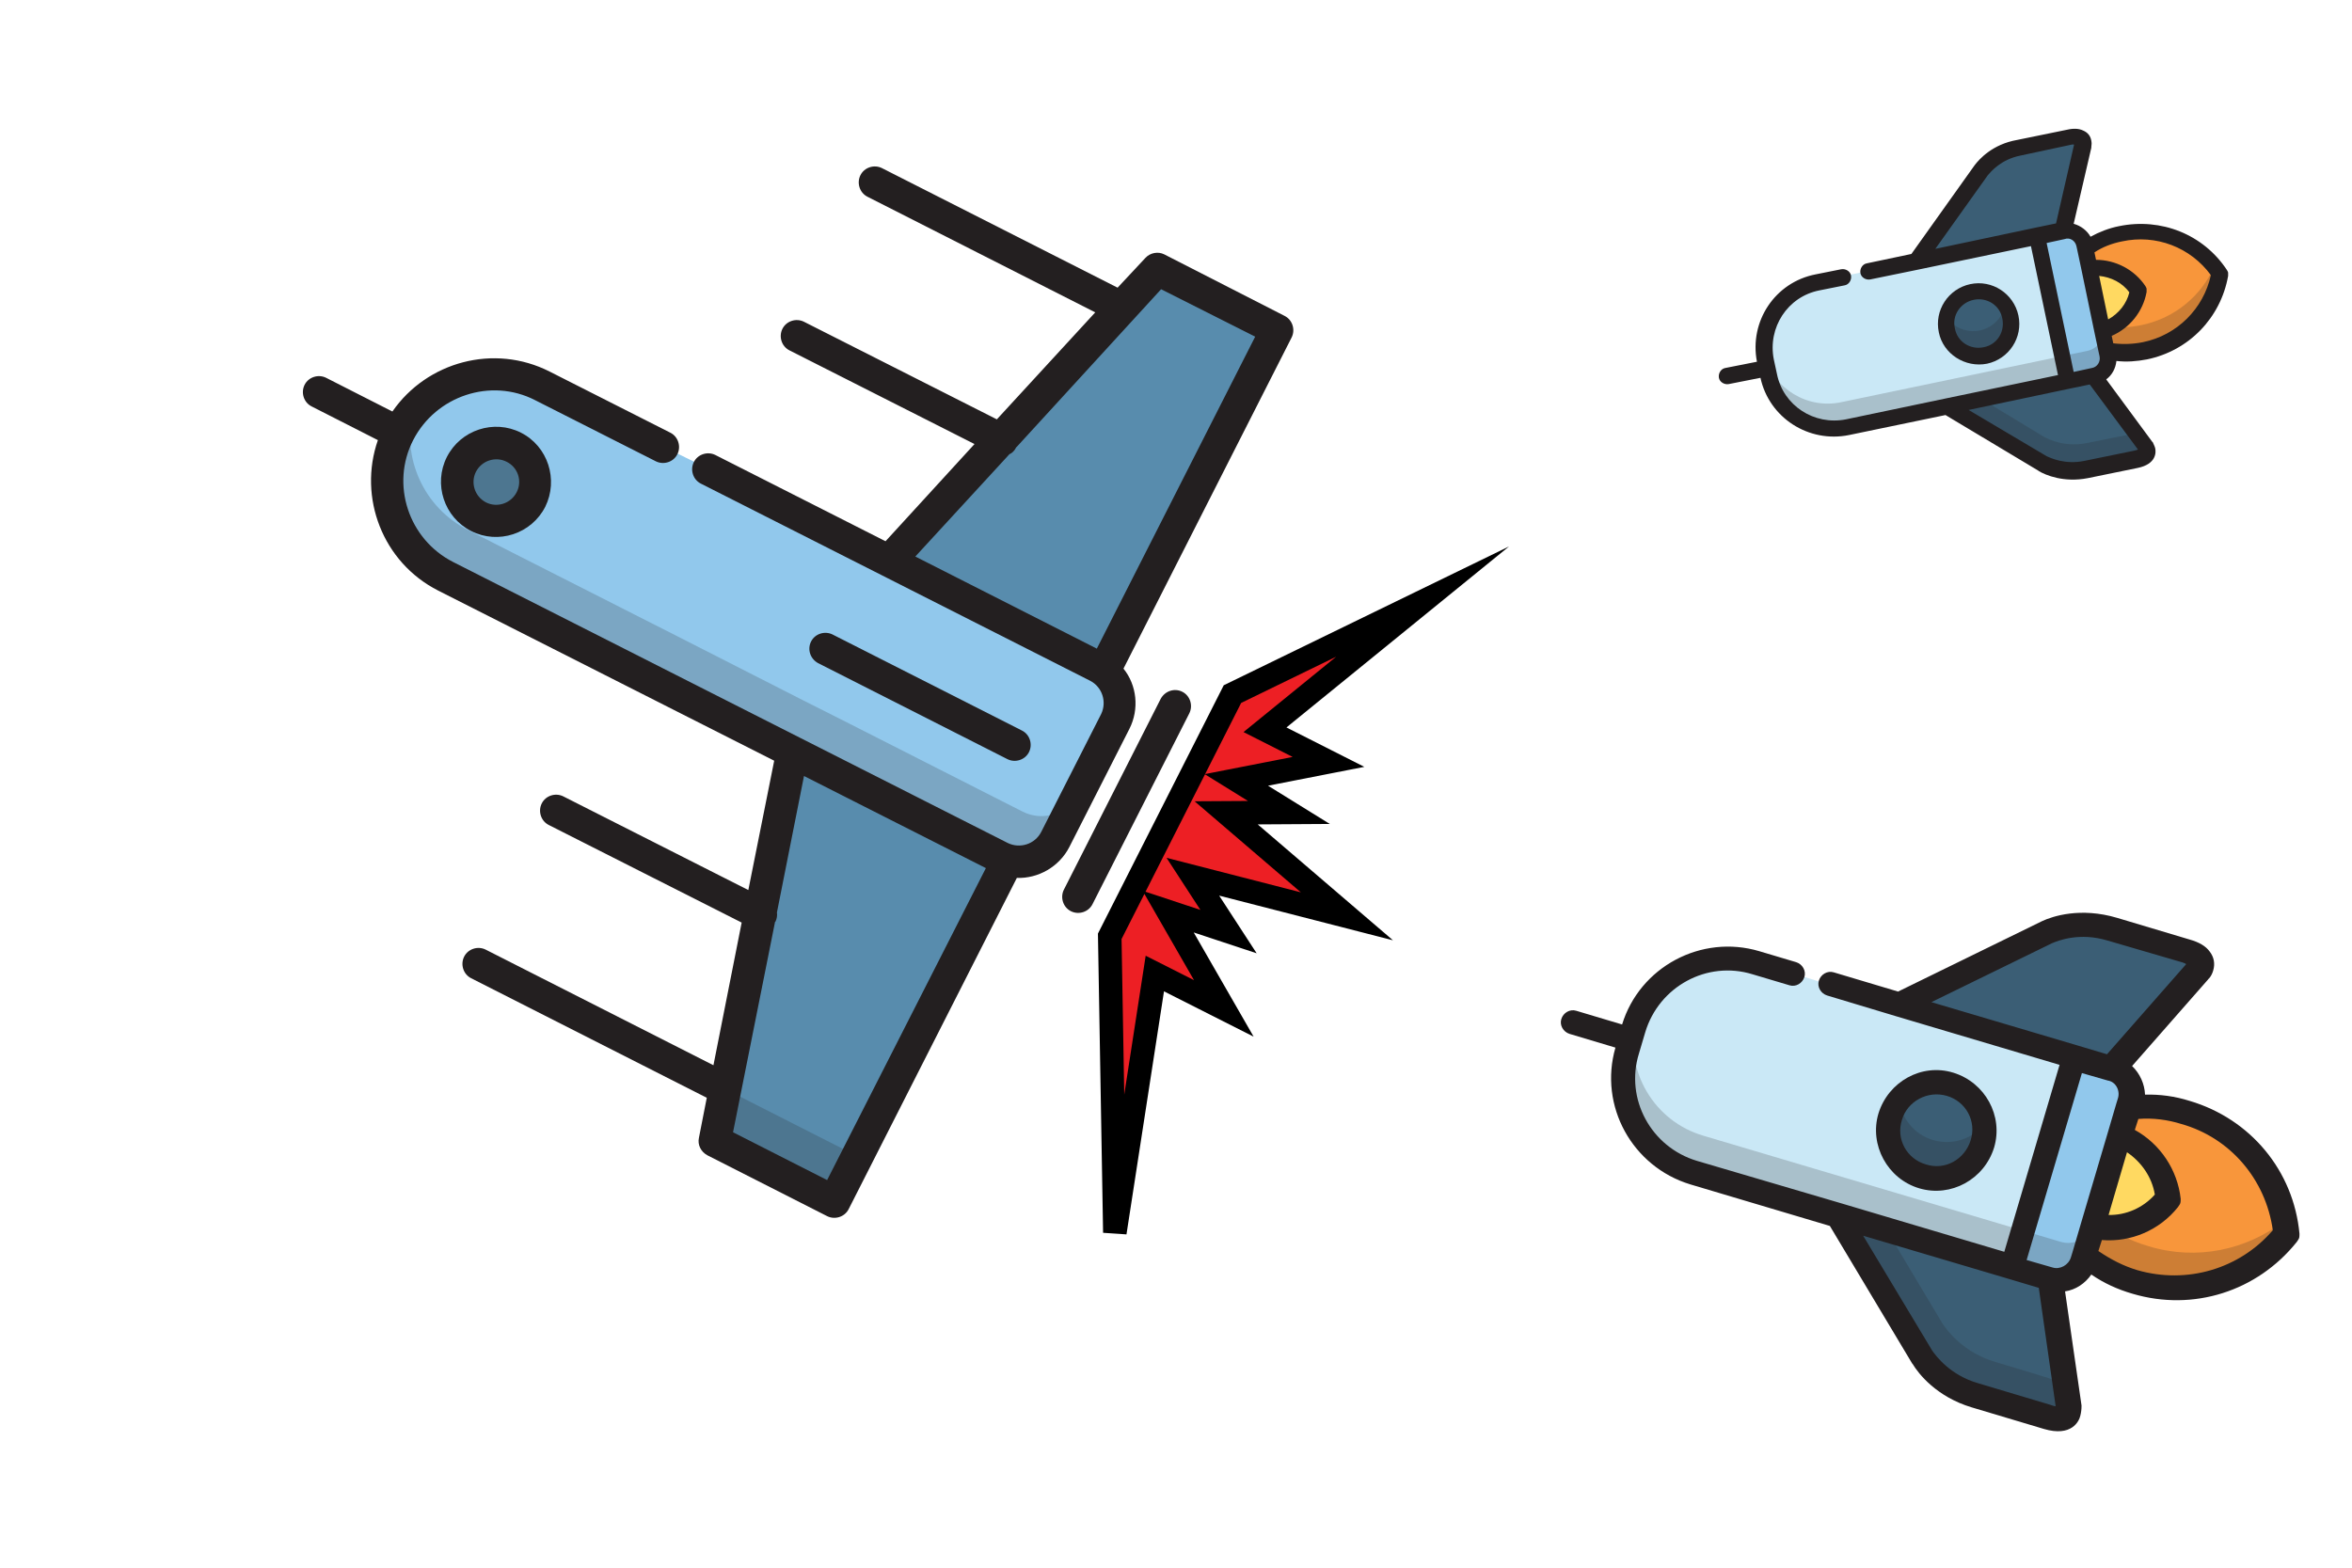<?xml version="1.0" encoding="utf-8"?>
<!-- Generator: Adobe Illustrator 19.2.1, SVG Export Plug-In . SVG Version: 6.00 Build 0)  -->
<svg version="1.1" id="Livello_1" xmlns="http://www.w3.org/2000/svg" xmlns:xlink="http://www.w3.org/1999/xlink" x="0px" y="0px"
	 width="600px" height="400px" viewBox="0 0 600 400" style="enable-background:new 0 0 600 400;" xml:space="preserve">
<style type="text/css">
	.st0{fill:#91C8EC;}
	.st1{fill:#588CAD;}
	.st2{opacity:0.2;}
	.st3{fill:#231F20;}
	.st4{fill:#ED1F24;stroke:#000000;stroke-width:6;stroke-miterlimit:10;}
	.st5{fill:#F8963B;}
	.st6{fill:#FFD961;}
	.st7{fill:#CAE8F6;}
	.st8{fill:#3B5E75;}
</style>
<path class="st0" d="M169.1,113.9l-11.1-5.6l-19.7-10c-13.4-6.8-29.8-1.4-36.6,12s-1.4,29.8,12,36.6l19.7,10l33.7,17.1l32,16.3
	l11.9,6l44.1,22.3c5.1,2.6,11.4,0.6,14-4.6l15.3-30.1c2.6-5.1,0.6-11.4-4.6-14l-44.1-22.4l-11.9-6l-32-16.3l-11.1-5.6"/>
<g>
	<path class="st1" d="M131,114c4.9,2.5,6.8,8.5,4.4,13.3l0,0c-2.5,4.9-8.5,6.8-13.3,4.4l0,0c-4.9-2.5-6.8-8.5-4.4-13.3l0,0
		C120.1,113.6,126.1,111.5,131,114L131,114z"/>
	<polygon class="st1" points="226.8,143.2 281.6,171 325.7,84.1 295.2,68.6 	"/>
	<polygon class="st1" points="202.1,191.9 257,219.7 212.9,306.6 182.3,291.1 	"/>
</g>
<g class="st2">
	<path class="st3" d="M260.9,207.1l-44.1-22.4l-11.9-6l-32-16.3l-33.7-17.1l-19.7-10c-11.5-5.8-17-18.5-14.2-30.5
		c-1.3,1.6-2.6,3.4-3.6,5.4c-6.8,13.4-1.4,29.8,12,36.6l19.7,10L167,174l32,16.3l11.9,6l44.1,22.4c5.1,2.6,11.4,0.6,14-4.6l5.9-11.6
		C272.3,207.7,266.1,209.7,260.9,207.1z"/>
</g>
<g class="st2">
	<polygon class="st3" points="187.6,279.2 204.7,193.2 202.1,191.9 182.3,291.1 212.9,306.6 218.7,295 	"/>
</g>
<g class="st2">
	<path class="st3" d="M131,114c4.9,2.5,6.8,8.5,4.4,13.3l0,0c-2.5,4.9-8.5,6.8-13.3,4.4l0,0c-4.9-2.5-6.8-8.5-4.4-13.3l0,0
		C120.1,113.6,126.1,111.5,131,114L131,114z"/>
</g>
<path class="st3" d="M296.1,178.3L271.4,227c-1,2-0.2,4.5,1.8,5.5c2,1,4.5,0.2,5.5-1.8l24.7-48.7c1-2,0.2-4.5-1.8-5.5
	C299.6,175.5,297.2,176.3,296.1,178.3z"/>
<path class="st3" d="M292.2,65.8l-7.1,7.6l-60.1-30.5c-2-1-4.5-0.2-5.5,1.8c-1,2-0.2,4.5,1.8,5.5l58.1,29.5L254.3,107l-49.2-24.9
	c-2-1-4.5-0.2-5.5,1.8s-0.2,4.5,1.8,5.5l47.2,23.9l-22.7,24.8l-43.4-22c-2-1-4.5-0.2-5.5,1.8c-1,2-0.2,4.5,1.8,5.5l46.2,23.4
	l53.1,26.9c3.1,1.6,4.3,5.4,2.8,8.5l-15.3,30.1c-1.6,3.1-5.4,4.3-8.5,2.8l-53.1-26.9l-88.4-44.8c-11.4-5.8-16-19.8-10.2-31.1
	s19.8-16,31.1-10.2l30.8,15.6c2,1,4.5,0.2,5.5-1.8c1-2,0.2-4.5-1.8-5.5l-30.8-15.6c-14.2-7.2-31.3-2.5-40.1,10.2l-16.9-8.6
	c-2-1-4.5-0.2-5.5,1.8c-1,2-0.2,4.5,1.8,5.5l16.9,8.6c-5.1,14.6,1.2,31.2,15.4,38.4l85.7,43.4l-6.6,33l-47.2-23.9
	c-2-1-4.5-0.2-5.5,1.8c-1,2-0.2,4.5,1.8,5.5l49.2,24.9l-7.2,36.4l-58.1-29.5c-2-1-4.5-0.2-5.5,1.8c-1,2-0.2,4.5,1.8,5.5l60.1,30.5
	l-2,10.2c-0.4,1.8,0.5,3.6,2.2,4.5l30.5,15.5c2,1,4.5,0.2,5.5-1.8l42.9-84.5c5.4,0.2,10.8-2.8,13.4-7.9l15.3-30.1
	c2.6-5.1,1.9-11.2-1.5-15.4l42.9-84.5c1-2,0.2-4.5-1.8-5.5L297,64.9C295.4,64.1,293.4,64.5,292.2,65.8z M187,288.9l10.7-53.6
	c0-0.1,0-0.1,0.1-0.1c0.4-0.8,0.5-1.6,0.4-2.4l6.9-34.8l46.4,23.5L211,301.1L187,288.9z M320.2,85.9l-40.4,79.6L233.5,142l24-26.1
	c0.7-0.3,1.3-0.9,1.7-1.7c0-0.1,0-0.1,0.1-0.1l36.9-40.3L320.2,85.9L320.2,85.9L320.2,85.9z"/>
<path class="st3" d="M208.7,169.2l48.3,24.5c2,1,4.5,0.2,5.5-1.8c1-2,0.2-4.5-1.8-5.5l-48.3-24.5c-2-1-4.5-0.2-5.5,1.8
	S206.7,168.1,208.7,169.2z"/>
<path class="st3" d="M132.9,110.4c-6.9-3.5-15.4-0.7-18.9,6.2c-3.5,6.9-0.7,15.4,6.2,18.9c6.9,3.5,15.4,0.7,18.9-6.2
	C142.5,122.4,139.8,113.9,132.9,110.4z M131.8,125.6c-1.5,2.9-5,4-7.8,2.6c-2.9-1.5-4-5-2.6-7.8c1.5-2.9,5-4,7.8-2.6
	C132.1,119.2,133.3,122.7,131.8,125.6z"/>
<polygon class="st4" points="314.4,177.1 283.1,238.9 284.4,314.5 294.6,248.4 312.2,257.3 298,232.6 313.4,237.7 304.3,223.7 
	343.6,233.8 312.8,207.4 328.8,207.3 315.4,199 338.9,194.4 322.7,186.2 362.9,153.5 "/>
<g>
	<path class="st5" d="M547.2,89.4c10.1-2.1,17.4-10.1,19.1-19.7c-5.4-8-15.3-12.4-25.3-10.4c-3.3,0.7-6.4,2-9,3.8l5.5,26.2
		C540.5,90,543.8,90.1,547.2,89.4z"/>
	<path class="st6" d="M536.3,84.3c4.9-1.4,8.3-5.4,9.2-10.3c-2.7-4.1-7.5-6.3-12.5-5.7L536.3,84.3z"/>
	<path class="st7" d="M470,70.5l-6.5,1.3c-9.2,1.9-15.1,10.9-13.2,20.1l0.8,3.7c1.9,9.2,10.9,15.1,20.1,13.2L534,95.8
		c2.5-0.5,4.2-3,3.6-5.5l-5.8-27.9c-0.5-2.5-3-4.2-5.5-3.6l-49.6,10.3"/>
	<path class="st0" d="M527.4,97.2l6.6-1.4c2.5-0.5,4.2-3,3.6-5.5l-5.8-27.9c-0.5-2.5-3-4.2-5.5-3.6l-6.6,1.4L527.4,97.2z"/>
	<g>
		
			<ellipse transform="matrix(0.979 -0.204 0.204 0.979 -6.234 104.817)" class="st8" cx="504.7" cy="82.6" rx="8.3" ry="8.3"/>
		<path class="st8" d="M527.6,34.9l-12.7,2.6c-5.6,1.2-8.7,4.6-9.5,5.8l-16.6,23.2l37.4-7.8l5-21.8
			C531.4,36.2,531.4,34.1,527.6,34.9z"/>
		<path class="st8" d="M544.8,117.1l-12.7,2.6c-5.6,1.2-9.8-0.8-11.1-1.5l-24.5-14.7l37.4-7.8l13.3,18
			C547.8,114.5,548.5,116.3,544.8,117.1z"/>
	</g>
	<g class="st2">
		<path class="st3" d="M546.5,82.9c-3.6,0.8-7.1,0.8-10.5,0.1l1.3,6.5c3.2,0.6,6.4,0.6,9.7,0c10.1-2.1,17.4-10.1,19.1-19.7
			c-0.4-0.5-0.8-1.2-1.3-1.7C561.6,75.4,554.9,81.1,546.5,82.9z"/>
	</g>
	<g class="st2">
		<path class="st3" d="M532.6,89.5l-62.8,13.1c-8.7,1.9-17.3-3.4-19.8-11.9c0.1,0.4,0.1,0.9,0.2,1.4l0.8,3.7
			c1.9,9.2,10.9,15.1,20.1,13.2L534,95.9c2.5-0.5,4.2-3,3.6-5.5l-1.3-6.4C536.8,86.4,535.2,88.9,532.6,89.5z"/>
	</g>
	<g class="st2">
		<path class="st3" d="M505.1,84.3c-3.4,0.7-6.7-0.7-8.5-3.4c-0.2,1-0.2,2.2,0,3.3c0.9,4.5,5.3,7.4,9.8,6.4c4.5-0.9,7.4-5.3,6.4-9.8
			c-0.2-1.1-0.7-2.2-1.3-3.1C510.9,81,508.4,83.6,505.1,84.3z"/>
	</g>
	<g class="st2">
		<path class="st3" d="M532.6,113c-5.6,1.2-9.8-0.8-11.1-1.5l-16.2-9.8l-8.8,1.9l24.5,14.7c1.3,0.7,5.4,2.7,11.1,1.5l12.7-2.6
			c3.7-0.8,3-2.6,2.5-3.3l-2.5-3.3C544.8,110.5,532.6,113,532.6,113z"/>
	</g>
	<g>
		<path class="st3" d="M506.9,92.8c5.6-1.2,9.2-6.7,8-12.3c-1.2-5.6-6.7-9.2-12.3-8c-5.6,1.2-9.2,6.7-8,12.3
			C495.7,90.3,501.3,93.9,506.9,92.8z M503.5,76.5c3.4-0.7,6.7,1.4,7.3,4.8c0.7,3.4-1.4,6.7-4.8,7.3c-3.4,0.7-6.7-1.4-7.3-4.8
			C497.9,80.5,500.1,77.2,503.5,76.5z"/>
		<path class="st3" d="M503.7,42.2L503.7,42.2l-16.1,22.6l-11.4,2.4c-1.1,0.2-1.8,1.4-1.6,2.5s1.4,1.8,2.5,1.6l12.2-2.5l28.8-6
			l6.9,32.9l-28.8,6l-25.3,5.3c-8.1,1.6-16-3.5-17.6-11.6l-0.8-3.7c-1.6-8.1,3.5-16,11.6-17.6l6.5-1.3c1.1-0.2,1.8-1.4,1.6-2.5
			c-0.2-1.1-1.4-1.8-2.5-1.6l-6.5,1.3C452.8,72,446.2,82,448.2,92.3l-8.1,1.6c-1.1,0.2-1.8,1.4-1.6,2.5c0.2,1.1,1.4,1.8,2.5,1.6
			l8.1-1.6c2.2,10.2,12.3,16.7,22.6,14.6l24.6-5.1l23.7,14.2c0,0,0,0,0.1,0.1c1.7,1,6.3,3,12.5,1.8l12.7-2.6c4.9-1,4.7-4.1,4.5-5
			c-0.1-0.5-0.4-1-0.6-1.5c0-0.1,0-0.1-0.1-0.1l-11.8-16c1.5-1.1,2.4-2.8,2.6-4.7c2.6,0.3,5.2,0.1,7.8-0.4
			c10.7-2.2,18.8-10.6,20.7-21.3c0-0.2,0-0.6,0-0.8s-0.2-0.5-0.3-0.7c-6-9.1-16.8-13.4-27.5-11.2c-2.6,0.5-5.1,1.5-7.3,2.7
			c-0.9-1.6-2.5-2.8-4.3-3.3l4.5-19.4c0-0.1,0-0.1,0-0.2c0.1-0.6,0.1-1.1,0-1.6l0,0c-0.2-1.2-0.9-2.1-2.1-2.6
			c-1-0.5-2.4-0.6-4.1-0.2l-12.7,2.6C508.3,36.8,504.9,40.6,503.7,42.2z M545.4,114.7c-0.2,0.1-0.6,0.2-1,0.3l-12.7,2.6
			c-4.9,1-8.5-0.7-9.6-1.2l-19.9-11.8l25.6-5.4l5.3-1.1L545.4,114.7z M564,70.2c-1.9,8.6-8.6,15.3-17.3,17.1c-2.5,0.5-5,0.6-7.6,0.3
			l-0.4-1.9c4.6-2,8-6.2,8.9-11.2c0-0.2,0-0.6,0-0.8c0-0.2-0.2-0.5-0.3-0.7c-2.8-4.2-7.6-6.7-12.6-6.7l-0.4-1.9
			c2.1-1.4,4.5-2.3,7-2.8C550,59.7,558.8,63.1,564,70.2z M537.8,81.5l-2.3-11.1c3,0.3,5.9,1.7,7.7,4.2
			C542.5,77.5,540.5,80,537.8,81.5z M529.7,62.8l0.2,0.9l1.1,5.2l3.3,15.9l1.1,5.2l0.2,0.9c0.3,1.4-0.6,2.8-2,3l-4.6,1l-6.9-32.9
			l4.6-1C528,60.5,529.4,61.4,529.7,62.8z M528,37c0.5-0.1,0.8-0.2,1.1-0.1L524.5,57l-5.3,1.1l-25.5,5.4l13.4-18.8
			c0.8-0.9,3.3-4,8.3-5L528,37L528,37z"/>
	</g>
</g>
<g>
	<path class="st5" d="M544.4,327c14.6,4.3,29.7-0.9,38.6-12.2c-1.4-14.2-11.2-26.9-25.7-31.3c-4.8-1.4-9.7-1.8-14.4-1.3l-11.2,38
		C535.3,323.2,539.5,325.6,544.4,327z"/>
	<path class="st6" d="M533.8,312.8c7.3,1.6,14.7-1.2,19.2-6.9c-0.7-7.2-5.4-13.5-12.3-16.2L533.8,312.8z"/>
	<path class="st7" d="M457.2,248.3l-9.4-2.8c-13.3-3.9-27.4,3.6-31.3,17l-1.6,5.4c-3.9,13.3,3.6,27.4,17,31.3l90.9,27
		c3.7,1.1,7.5-1,8.5-4.7l12-40.4c1.1-3.7-1-7.5-4.7-8.5l-71.8-21.3"/>
	<path class="st0" d="M513.2,323.3l9.5,2.8c3.7,1.1,7.5-1,8.5-4.7l12-40.4c1.1-3.7-1-7.5-4.7-8.5l-9.5-2.8L513.2,323.3z"/>
	<g>
		
			<ellipse transform="matrix(0.284 -0.959 0.959 0.284 77.04 679.888)" class="st8" cx="494" cy="288.3" rx="12.3" ry="12.3"/>
		<path class="st8" d="M557.1,242.5l-18.4-5.5c-8.1-2.4-14.5,0-16.5,0.9l-37.9,18.5l54.2,16l21.8-24.9
			C561.2,246.7,562.6,244,557.1,242.5z"/>
		<path class="st8" d="M521.9,361.4l-18.4-5.5c-8.1-2.4-12.2-7.9-13.4-9.7L468.6,310l54.2,16l4.7,32.8
			C527.6,360.1,527.3,363,521.9,361.4z"/>
	</g>
	<g class="st2">
		<path class="st3" d="M548.2,318c-5.2-1.5-9.7-4-13.7-7.2l-2.8,9.4c3.7,3,7.9,5.3,12.7,6.8c14.6,4.3,29.7-0.9,38.6-12.2
			c-0.2-1-0.2-2.1-0.5-3.1C573,318.9,560.4,321.7,548.2,318z"/>
	</g>
	<g class="st2">
		<path class="st3" d="M525.5,316.8l-90.9-27c-12.7-3.7-20.1-16.5-17.5-29.3c-0.2,0.6-0.5,1.3-0.7,1.9l-1.6,5.4
			c-3.9,13.3,3.6,27.4,17,31.3l90.9,27c3.7,1.1,7.5-1,8.5-4.7l2.7-9.2C533,315.9,529.1,318,525.5,316.8z"/>
	</g>
	<g class="st2">
		<path class="st3" d="M493.2,290.9c-4.9-1.4-8.2-5.6-8.7-10.4c-1,1.2-1.8,2.7-2.3,4.4c-1.9,6.5,1.8,13.3,8.3,15.2
			c6.5,1.9,13.3-1.8,15.2-8.3c0.5-1.6,0.6-3.4,0.5-4.9C503.1,290.6,498,292.3,493.2,290.9z"/>
	</g>
	<g class="st2">
		<path class="st3" d="M509,347.5c-8.1-2.4-12.2-7.9-13.4-9.7l-14.3-23.9l-12.8-3.7l21.5,36.2c1.2,1.8,5.2,7.3,13.4,9.7l18.4,5.5
			c5.4,1.6,5.7-1.3,5.6-2.5l-0.9-6.1C526.6,352.7,509,347.5,509,347.5z"/>
	</g>
	<g>
		<path class="st3" d="M489.6,303.2c8.1,2.4,16.6-2.3,19.1-10.4c2.4-8.1-2.3-16.6-10.4-19.1s-16.6,2.3-19.1,10.4
			C476.8,292.1,481.5,300.8,489.6,303.2z M496.6,279.6c4.9,1.4,7.7,6.5,6.1,11.4c-1.5,4.8-6.5,7.7-11.4,6.1
			c-4.9-1.4-7.7-6.5-6.1-11.4C486.6,281,491.7,278.2,496.6,279.6z"/>
		<path class="st3" d="M521,235C521,235,520.9,235.1,521,235L484.2,253l-16.4-4.9c-1.6-0.5-3.3,0.5-3.8,2.1s0.5,3.3,2.1,3.8
			l17.6,5.3l41.7,12.4l-14.1,47.7l-41.7-12.4l-36.7-10.8c-11.7-3.5-18.4-15.8-14.8-27.4l1.6-5.4c3.5-11.7,15.8-18.4,27.4-14.8
			l9.4,2.8c1.6,0.5,3.3-0.5,3.8-2.1s-0.5-3.3-2.1-3.8l-9.4-2.8c-14.8-4.4-30.5,4-35,18.7l-11.7-3.5c-1.6-0.5-3.3,0.5-3.8,2.1
			s0.5,3.3,2.1,3.8l11.7,3.5c-4.3,14.9,4.3,30.4,19.1,34.9l35.6,10.6l21,35.1c0,0,0,0,0.1,0.1c1.5,2.5,6.1,8.4,15.1,11.1l18.4,5.5
			c7.1,2.1,9-2,9.3-3.4c0.2-0.8,0.3-1.6,0.3-2.4c0-0.1,0-0.1,0-0.2l-4.2-29.1c2.7-0.4,5.1-2,6.7-4.3c3.2,2.2,6.7,3.8,10.5,4.9
			c15.5,4.6,31.8-0.6,41.9-13.2c0.2-0.3,0.5-0.7,0.6-1c0.1-0.3,0.1-0.8,0.1-1.1c-1.5-16.1-12.5-29.3-28-33.9
			c-3.8-1.2-7.6-1.7-11.4-1.6c-0.1-2.7-1.3-5.4-3.3-7.3l19.4-22.1c0-0.1,0-0.1,0.2-0.2c0.6-0.7,0.9-1.4,1.1-2.1l0,0
			c0.5-1.7,0.2-3.4-0.9-4.8c-1-1.4-2.7-2.4-5.2-3.1l-18.4-5.5C530.7,231.4,523.6,233.8,521,235z M524.4,358.8
			c-0.4,0-0.9-0.2-1.5-0.4l-18.4-5.5c-7.1-2.1-10.6-6.9-11.6-8.3l-17.6-29.3l37.1,11l7.7,2.3L524.4,358.8z M579.8,313.9
			c-8.5,9.9-21.9,13.8-34.5,10.2c-3.7-1.1-6.9-2.8-10-4.9l0.9-2.8c7.4,0.6,14.7-2.5,19.4-8.4c0.2-0.3,0.5-0.7,0.6-1
			c0.1-0.3,0.1-0.8,0.1-1.1c-0.8-7.4-5.2-14-11.7-17.6l0.9-2.8c3.7-0.3,7.5,0.2,11,1.3C568.9,290.3,578,300.9,579.8,313.9z
			 M537.9,310l4.7-16c3.7,2.5,6.4,6.4,7.1,10.8C546.7,308.2,542.3,310.1,537.9,310z M540.3,280.2l-0.4,1.3l-2.2,7.5l-6.8,23
			l-2.2,7.5l-0.4,1.3c-0.6,2-2.8,3.2-4.7,2.6l-6.6-1.9l14.1-47.7l6.6,1.9C539.7,276,540.9,278.2,540.3,280.2z M556.2,245.4
			c0.8,0.2,1.2,0.4,1.5,0.6l-20.2,23l-7.7-2.3l-37.1-11l30.7-15c1.6-0.7,7.1-2.9,14.3-0.7L556.2,245.4L556.2,245.4z"/>
	</g>
</g>
</svg>
